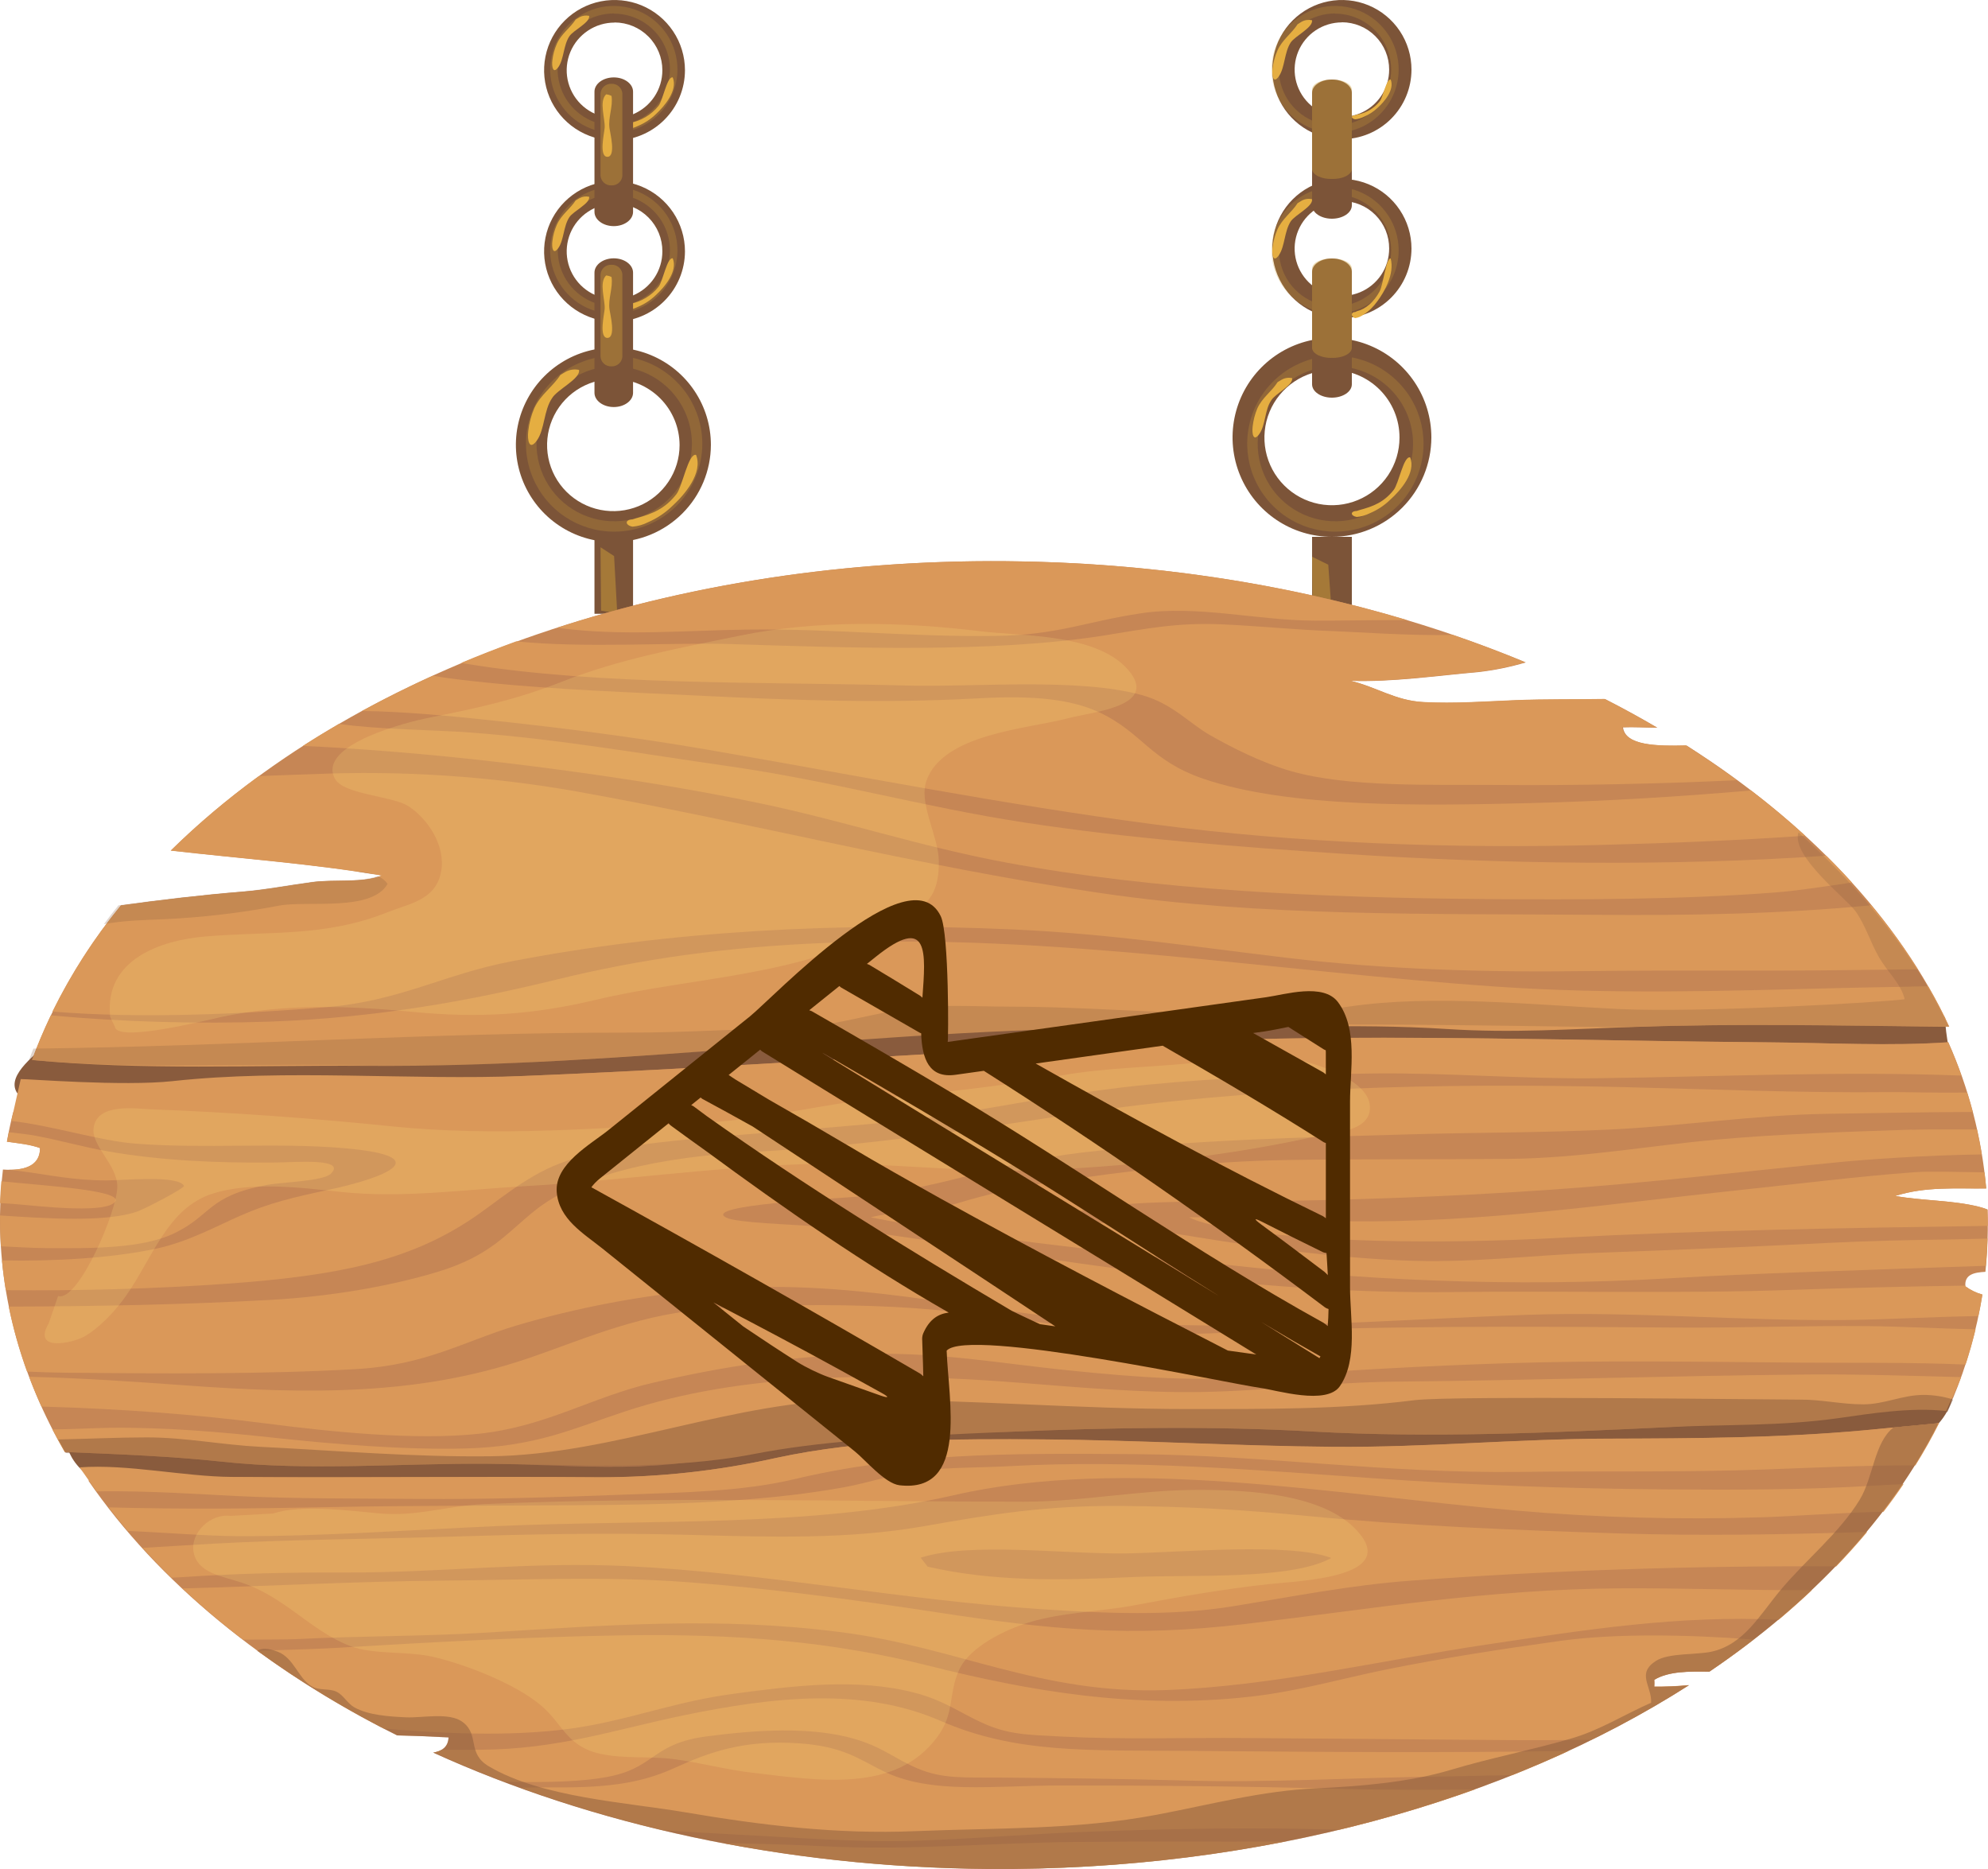 <svg width="100" height="94" viewBox="0 0 100 94" fill="none" xmlns="http://www.w3.org/2000/svg">
<path d="M30.855 27.262C29.885 27.262 28.936 26.976 28.13 26.438C27.323 25.901 26.695 25.137 26.323 24.244C25.952 23.351 25.855 22.367 26.044 21.419C26.234 20.471 26.701 19.599 27.387 18.916C28.073 18.232 28.946 17.766 29.898 17.577C30.849 17.389 31.835 17.486 32.731 17.856C33.628 18.226 34.394 18.852 34.932 19.657C35.471 20.46 35.759 21.406 35.759 22.373C35.757 23.669 35.239 24.911 34.32 25.828C33.401 26.744 32.155 27.26 30.855 27.262ZM30.855 19.063C30.195 19.062 29.551 19.256 29.002 19.621C28.454 19.986 28.026 20.505 27.774 21.111C27.521 21.718 27.454 22.387 27.583 23.031C27.711 23.676 28.028 24.268 28.494 24.733C28.96 25.198 29.554 25.515 30.2 25.643C30.847 25.772 31.517 25.706 32.126 25.455C32.735 25.203 33.256 24.778 33.622 24.231C33.989 23.685 34.184 23.042 34.184 22.385C34.182 21.504 33.832 20.659 33.208 20.034C32.584 19.41 31.739 19.056 30.855 19.05V19.063Z" fill="#7C5438"/>
<g opacity="0.5">
<path opacity="0.5" d="M30.895 26.74C30.018 26.741 29.16 26.482 28.43 25.996C27.701 25.511 27.132 24.82 26.796 24.012C26.459 23.204 26.371 22.315 26.542 21.457C26.713 20.599 27.135 19.811 27.755 19.193C28.375 18.574 29.166 18.152 30.026 17.982C30.886 17.811 31.778 17.898 32.589 18.233C33.4 18.567 34.092 19.134 34.58 19.861C35.067 20.588 35.328 21.444 35.328 22.318C35.327 23.49 34.86 24.614 34.029 25.443C33.198 26.272 32.071 26.738 30.895 26.74ZM30.895 18.425C30.122 18.425 29.366 18.654 28.724 19.082C28.081 19.51 27.58 20.119 27.284 20.831C26.989 21.543 26.911 22.327 27.062 23.082C27.213 23.838 27.586 24.533 28.133 25.078C28.68 25.622 29.376 25.993 30.135 26.143C30.893 26.293 31.679 26.215 32.393 25.92C33.107 25.625 33.717 25.125 34.147 24.484C34.576 23.843 34.804 23.089 34.804 22.318C34.802 21.286 34.39 20.296 33.657 19.566C32.924 18.836 31.931 18.426 30.895 18.425Z" fill="#CE9F38"/>
</g>
<path d="M29.125 18.604C28.897 18.554 28.657 18.588 28.452 18.701L28.19 18.856C27.797 19.463 27.2 19.834 26.877 20.526C26.72 20.894 26.617 21.283 26.573 21.68C26.518 22.124 26.615 22.701 27.008 22.151C27.401 21.602 27.352 20.633 27.77 20.025C28.029 19.588 29.211 19.05 29.125 18.604Z" fill="#E5AE41"/>
<path d="M35.013 22.877C34.617 22.786 34.334 24.462 34.023 24.857C33.447 25.589 32.826 25.841 31.979 26.072L31.82 26.123C31.403 26.139 31.452 26.427 31.82 26.488C32.091 26.465 32.355 26.39 32.597 26.266C33.049 26.07 33.462 25.794 33.816 25.452C34.44 24.881 35.372 23.788 35.013 22.877Z" fill="#E5AE41"/>
<path d="M31.844 27.053H29.903V30.87H31.844V27.053Z" fill="#7C5438"/>
<path opacity="0.5" d="M30.207 27.523L30.235 30.712L31.048 30.843L30.89 27.967L30.207 27.523Z" fill="#CE9F38"/>
<path d="M30.915 16.175C30.214 16.175 29.529 15.969 28.946 15.581C28.363 15.193 27.908 14.642 27.64 13.996C27.371 13.351 27.3 12.641 27.437 11.956C27.573 11.27 27.91 10.64 28.406 10.146C28.901 9.652 29.532 9.315 30.22 9.179C30.907 9.042 31.619 9.112 32.267 9.379C32.914 9.647 33.468 10.099 33.857 10.68C34.247 11.261 34.455 11.944 34.455 12.643C34.453 13.578 34.08 14.475 33.416 15.137C32.753 15.799 31.854 16.172 30.915 16.175ZM30.915 10.246C30.439 10.246 29.973 10.386 29.577 10.65C29.181 10.913 28.872 11.288 28.689 11.726C28.507 12.165 28.459 12.647 28.552 13.113C28.644 13.579 28.873 14.006 29.21 14.342C29.547 14.678 29.976 14.906 30.443 14.999C30.91 15.091 31.394 15.044 31.834 14.862C32.274 14.68 32.65 14.372 32.914 13.977C33.178 13.582 33.319 13.117 33.318 12.643C33.32 12.327 33.259 12.014 33.139 11.722C33.019 11.429 32.842 11.163 32.619 10.939C32.396 10.715 32.13 10.537 31.838 10.416C31.545 10.294 31.232 10.232 30.915 10.231V10.246Z" fill="#7C5438"/>
<g opacity="0.5">
<path opacity="0.5" d="M30.878 15.78C30.244 15.78 29.625 15.594 29.098 15.243C28.571 14.893 28.16 14.394 27.918 13.811C27.675 13.227 27.611 12.585 27.735 11.966C27.858 11.347 28.163 10.778 28.611 10.331C29.059 9.884 29.63 9.58 30.251 9.457C30.872 9.334 31.516 9.398 32.102 9.64C32.687 9.882 33.187 10.291 33.538 10.817C33.89 11.342 34.077 11.96 34.077 12.591C34.076 13.437 33.738 14.247 33.139 14.845C32.539 15.443 31.726 15.779 30.878 15.78ZM30.878 9.779C30.32 9.779 29.775 9.944 29.311 10.253C28.847 10.562 28.485 11.001 28.272 11.515C28.058 12.029 28.003 12.594 28.111 13.14C28.22 13.685 28.489 14.186 28.883 14.579C29.278 14.973 29.78 15.241 30.328 15.349C30.875 15.458 31.442 15.402 31.957 15.189C32.473 14.976 32.913 14.616 33.223 14.153C33.533 13.691 33.699 13.147 33.699 12.591C33.698 11.845 33.401 11.131 32.872 10.603C32.343 10.076 31.626 9.78 30.878 9.779Z" fill="#CE9F38"/>
</g>
<path d="M29.636 9.897C29.47 9.86 29.296 9.885 29.148 9.967L28.959 10.079C28.676 10.514 28.246 10.787 28.015 11.294C27.897 11.559 27.82 11.839 27.786 12.126C27.744 12.448 27.814 12.864 28.091 12.466C28.368 12.069 28.341 11.37 28.642 10.921C28.843 10.617 29.696 10.228 29.636 9.897Z" fill="#E5AE41"/>
<path d="M33.841 12.992C33.554 12.928 33.35 14.137 33.128 14.422C32.758 14.882 32.233 15.191 31.65 15.291L31.538 15.327C31.233 15.327 31.27 15.546 31.538 15.591C31.733 15.574 31.924 15.52 32.098 15.431C32.428 15.291 32.73 15.092 32.988 14.844C33.426 14.441 34.103 13.651 33.841 12.992Z" fill="#E5AE41"/>
<path d="M31.844 19.755C31.844 20.15 31.408 20.472 30.875 20.472C30.339 20.472 29.903 20.15 29.903 19.755V13.712C29.903 13.314 30.339 12.992 30.875 12.992C31.408 12.992 31.844 13.314 31.844 13.712V19.755Z" fill="#7C5438"/>
<path opacity="0.4" d="M31.307 17.933C31.299 18.071 31.236 18.2 31.133 18.292C31.029 18.384 30.894 18.432 30.756 18.425C30.618 18.431 30.483 18.384 30.38 18.291C30.277 18.199 30.215 18.07 30.207 17.933V13.806C30.216 13.669 30.279 13.541 30.381 13.449C30.484 13.358 30.618 13.31 30.756 13.317C30.894 13.309 31.029 13.357 31.133 13.448C31.236 13.54 31.299 13.668 31.307 13.806V17.933Z" fill="#CE9F38"/>
<path d="M30.66 15.567C30.581 15.002 30.846 14.474 30.76 13.93C30.685 13.892 30.604 13.868 30.52 13.857H30.486C30.124 14.216 30.441 15.072 30.416 15.531C30.401 15.783 30.112 16.994 30.553 16.994C30.995 16.994 30.69 15.786 30.66 15.567Z" fill="#E5AE41"/>
<path d="M30.915 7.064C30.214 7.064 29.529 6.858 28.945 6.47C28.363 6.082 27.908 5.53 27.639 4.885C27.371 4.239 27.3 3.529 27.437 2.844C27.574 2.158 27.911 1.529 28.407 1.034C28.902 0.54 29.534 0.204 30.221 0.068C30.909 -0.068 31.622 0.002 32.269 0.269C32.916 0.537 33.47 0.99 33.859 1.572C34.248 2.153 34.455 2.836 34.455 3.535C34.453 4.47 34.08 5.367 33.416 6.028C32.753 6.69 31.853 7.062 30.915 7.064ZM30.915 1.136C30.439 1.135 29.973 1.275 29.577 1.539C29.181 1.802 28.872 2.176 28.689 2.615C28.507 3.053 28.459 3.536 28.551 4.001C28.644 4.467 28.873 4.895 29.209 5.23C29.546 5.566 29.974 5.795 30.441 5.888C30.908 5.981 31.392 5.933 31.832 5.752C32.272 5.57 32.648 5.263 32.913 4.868C33.177 4.474 33.318 4.01 33.318 3.535C33.319 2.898 33.066 2.288 32.616 1.837C32.165 1.386 31.553 1.131 30.915 1.13V1.136Z" fill="#7C5438"/>
<g opacity="0.5">
<path opacity="0.5" d="M30.878 6.681C30.245 6.682 29.625 6.495 29.098 6.145C28.572 5.794 28.161 5.296 27.918 4.713C27.675 4.13 27.611 3.488 27.735 2.869C27.858 2.249 28.162 1.68 28.61 1.234C29.058 0.787 29.628 0.483 30.249 0.359C30.87 0.236 31.514 0.299 32.099 0.54C32.685 0.782 33.185 1.191 33.537 1.716C33.889 2.241 34.077 2.858 34.077 3.489C34.077 4.335 33.74 5.147 33.14 5.745C32.54 6.344 31.727 6.68 30.878 6.681ZM30.878 0.677C30.319 0.677 29.773 0.841 29.308 1.15C28.843 1.46 28.481 1.899 28.267 2.414C28.052 2.928 27.996 3.495 28.105 4.041C28.214 4.587 28.483 5.089 28.878 5.483C29.273 5.877 29.777 6.145 30.325 6.254C30.873 6.362 31.441 6.306 31.957 6.093C32.473 5.879 32.914 5.518 33.224 5.055C33.534 4.591 33.699 4.046 33.699 3.489C33.696 2.745 33.397 2.033 32.868 1.508C32.34 0.982 31.624 0.687 30.878 0.686V0.677Z" fill="#CE9F38"/>
</g>
<path d="M29.636 0.796C29.47 0.762 29.297 0.786 29.148 0.866L28.959 0.981C28.676 1.415 28.246 1.685 28.015 2.196C27.896 2.46 27.82 2.74 27.786 3.028C27.744 3.331 27.814 3.766 28.091 3.368C28.368 2.97 28.341 2.269 28.642 1.822C28.843 1.518 29.696 1.13 29.636 0.796Z" fill="#E5AE41"/>
<path d="M33.841 3.893C33.554 3.826 33.35 5.038 33.128 5.321C32.759 5.781 32.233 6.091 31.65 6.189L31.538 6.229C31.233 6.229 31.27 6.447 31.538 6.493C31.733 6.475 31.923 6.42 32.098 6.332C32.428 6.192 32.73 5.994 32.988 5.746C33.426 5.339 34.103 4.549 33.841 3.893Z" fill="#E5AE41"/>
<path d="M31.844 10.656C31.844 11.051 31.408 11.373 30.875 11.373C30.339 11.373 29.903 11.051 29.903 10.656V4.61C29.903 4.215 30.339 3.893 30.875 3.893C31.408 3.893 31.844 4.215 31.844 4.61V10.656Z" fill="#7C5438"/>
<path opacity="0.4" d="M31.307 8.834C31.299 8.972 31.236 9.1 31.133 9.192C31.029 9.284 30.894 9.331 30.756 9.323C30.618 9.33 30.484 9.282 30.381 9.191C30.279 9.099 30.216 8.971 30.207 8.834V4.707C30.215 4.57 30.277 4.441 30.38 4.349C30.483 4.257 30.618 4.209 30.756 4.215C30.894 4.208 31.03 4.255 31.134 4.348C31.237 4.44 31.299 4.569 31.307 4.707V8.834Z" fill="#CE9F38"/>
<path d="M30.66 6.456C30.581 5.892 30.846 5.366 30.76 4.823C30.685 4.784 30.604 4.758 30.52 4.747H30.486C30.124 5.105 30.441 5.961 30.416 6.42C30.401 6.672 30.112 7.887 30.553 7.887C30.995 7.887 30.69 6.687 30.66 6.456Z" fill="#E5AE41"/>
<path d="M67 27C66.011 27 65.044 26.707 64.222 26.157C63.4 25.608 62.759 24.827 62.381 23.913C62.002 23 61.903 21.994 62.096 21.025C62.289 20.055 62.765 19.164 63.465 18.465C64.164 17.765 65.055 17.289 66.025 17.096C66.995 16.903 68 17.002 68.913 17.381C69.827 17.759 70.608 18.4 71.157 19.222C71.707 20.044 72 21.011 72 22C71.998 23.326 71.471 24.596 70.534 25.534C69.596 26.471 68.326 26.998 67 27ZM67 18.615C66.328 18.615 65.671 18.814 65.112 19.188C64.554 19.561 64.118 20.091 63.861 20.712C63.604 21.333 63.537 22.016 63.668 22.675C63.799 23.334 64.122 23.94 64.598 24.415C65.073 24.89 65.678 25.214 66.337 25.345C66.996 25.476 67.679 25.409 68.3 25.151C68.921 24.894 69.452 24.459 69.825 23.9C70.198 23.341 70.397 22.684 70.397 22.012C70.399 21.565 70.312 21.122 70.142 20.709C69.972 20.296 69.722 19.92 69.406 19.603C69.09 19.286 68.715 19.035 68.303 18.863C67.89 18.692 67.447 18.603 67 18.602V18.615Z" fill="#7C5438"/>
<g opacity="0.5">
<path opacity="0.5" d="M67.172 26.74C66.294 26.74 65.437 26.481 64.707 25.995C63.978 25.509 63.41 24.818 63.074 24.01C62.738 23.202 62.65 22.313 62.822 21.456C62.993 20.598 63.415 19.81 64.035 19.192C64.656 18.573 65.446 18.152 66.306 17.981C67.167 17.811 68.058 17.898 68.869 18.233C69.679 18.568 70.372 19.134 70.859 19.862C71.347 20.589 71.607 21.444 71.607 22.318C71.606 23.491 71.139 24.615 70.307 25.444C69.475 26.273 68.348 26.739 67.172 26.74ZM67.172 18.425C66.398 18.425 65.643 18.654 65 19.082C64.357 19.51 63.856 20.119 63.56 20.831C63.265 21.543 63.188 22.327 63.339 23.082C63.49 23.838 63.862 24.533 64.409 25.078C64.956 25.622 65.653 25.993 66.411 26.143C67.169 26.293 67.955 26.215 68.669 25.92C69.383 25.625 69.994 25.125 70.423 24.484C70.852 23.843 71.081 23.089 71.08 22.318C71.078 21.286 70.666 20.296 69.933 19.566C69.201 18.836 68.207 18.426 67.172 18.425Z" fill="#CE9F38"/>
</g>
<path d="M64.997 19.018C64.819 18.978 64.633 19.005 64.473 19.095L64.267 19.217C63.964 19.698 63.497 19.99 63.248 20.538C63.125 20.829 63.046 21.136 63.011 21.45C62.968 21.801 63.042 22.257 63.35 21.822C63.658 21.388 63.618 20.622 63.94 20.142C64.144 19.796 65.061 19.371 64.997 19.018Z" fill="#E5AE41"/>
<path d="M70.932 23.003C70.601 22.927 70.363 24.319 70.101 24.646C69.617 25.254 69.094 25.463 68.379 25.655L68.248 25.698C67.897 25.71 67.938 25.95 68.248 26C68.475 25.981 68.697 25.919 68.899 25.816C69.28 25.655 69.628 25.426 69.924 25.14C70.452 24.667 71.237 23.759 70.932 23.003Z" fill="#E5AE41"/>
<path d="M68 27H66V31H68V27Z" fill="#7C5438"/>
<path opacity="0.5" d="M66 28L66.029 30.882L67 31L66.814 28.401L66 28Z" fill="#CE9F38"/>
<path d="M67.5 16C66.808 16 66.131 15.795 65.555 15.41C64.98 15.026 64.531 14.479 64.266 13.839C64.001 13.2 63.932 12.496 64.067 11.817C64.202 11.138 64.536 10.515 65.025 10.025C65.515 9.536 66.138 9.202 66.817 9.067C67.496 8.932 68.2 9.002 68.839 9.266C69.479 9.531 70.026 9.98 70.41 10.556C70.795 11.131 71 11.808 71 12.5C70.999 13.428 70.63 14.318 69.974 14.974C69.318 15.63 68.428 15.999 67.5 16ZM67.5 10.126C67.03 10.126 66.57 10.265 66.179 10.526C65.788 10.788 65.483 11.159 65.303 11.594C65.123 12.028 65.076 12.507 65.168 12.968C65.26 13.429 65.487 13.853 65.82 14.185C66.153 14.518 66.577 14.744 67.038 14.835C67.499 14.927 67.978 14.879 68.412 14.699C68.846 14.518 69.217 14.213 69.478 13.822C69.739 13.43 69.878 12.97 69.877 12.5C69.879 12.187 69.819 11.876 69.7 11.586C69.581 11.297 69.406 11.033 69.185 10.811C68.965 10.589 68.702 10.413 68.413 10.293C68.123 10.172 67.813 10.111 67.5 10.111V10.126Z" fill="#7C5438"/>
<g opacity="0.5">
<path opacity="0.5" d="M67.157 15.78C66.524 15.78 65.904 15.594 65.377 15.243C64.85 14.893 64.44 14.394 64.197 13.811C63.954 13.227 63.891 12.585 64.014 11.966C64.137 11.347 64.442 10.778 64.89 10.331C65.338 9.884 65.909 9.58 66.53 9.457C67.152 9.334 67.796 9.398 68.381 9.64C68.966 9.882 69.466 10.291 69.817 10.817C70.169 11.342 70.356 11.96 70.356 12.591C70.355 13.437 70.018 14.247 69.418 14.845C68.818 15.443 68.005 15.779 67.157 15.78ZM67.157 9.779C66.599 9.779 66.054 9.944 65.59 10.253C65.126 10.562 64.765 11.001 64.551 11.515C64.338 12.029 64.282 12.594 64.391 13.14C64.499 13.685 64.768 14.186 65.163 14.579C65.557 14.973 66.06 15.241 66.607 15.349C67.154 15.458 67.721 15.402 68.237 15.189C68.752 14.976 69.193 14.616 69.503 14.153C69.813 13.691 69.978 13.147 69.978 12.591C69.977 11.845 69.68 11.131 69.151 10.603C68.622 10.076 67.905 9.78 67.157 9.779Z" fill="#CE9F38"/>
</g>
<path d="M65.997 10.018C65.819 9.978 65.633 10.005 65.474 10.095L65.272 10.217C64.968 10.691 64.504 10.989 64.256 11.543C64.131 11.832 64.049 12.138 64.011 12.451C63.968 12.802 64.044 13.256 64.338 12.822C64.632 12.388 64.605 11.626 64.925 11.135C65.147 10.804 66.062 10.38 65.997 10.018Z" fill="#E5AE41"/>
<path d="M69.954 13.003C69.734 12.929 69.576 14.323 69.4 14.652C69.114 15.183 68.706 15.539 68.254 15.653L68.166 15.695C67.93 15.695 67.96 15.947 68.166 16C68.318 15.98 68.466 15.917 68.601 15.814C68.857 15.653 69.091 15.424 69.292 15.139C69.642 14.673 70.157 13.763 69.954 13.003Z" fill="#E5AE41"/>
<path d="M68 19.329C68 19.699 67.551 20 66.998 20C66.446 20 66 19.699 66 19.329V13.674C66 13.301 66.446 13 66.998 13C67.551 13 68 13.301 68 13.674V19.329Z" fill="#7C5438"/>
<path opacity="0.4" d="M68 17.518C67.984 17.653 67.871 17.779 67.683 17.869C67.496 17.959 67.251 18.006 67 17.999C66.749 18.006 66.504 17.959 66.316 17.869C66.129 17.779 66.016 17.653 66 17.518V13.479C66.016 13.345 66.129 13.219 66.317 13.129C66.504 13.04 66.75 12.993 67 13.001C67.25 12.993 67.496 13.04 67.683 13.129C67.871 13.219 67.984 13.345 68 13.479V17.518Z" fill="#CE9F38"/>
<path d="M67.5 7C66.808 7 66.131 6.795 65.555 6.41C64.98 6.025 64.531 5.478 64.266 4.839C64.001 4.199 63.932 3.495 64.067 2.816C64.203 2.137 64.536 1.513 65.026 1.024C65.516 0.535 66.14 0.202 66.819 0.067C67.498 -0.068 68.202 0.002 68.841 0.267C69.481 0.533 70.027 0.982 70.412 1.558C70.796 2.134 71.001 2.811 71 3.503C70.999 4.431 70.63 5.32 69.974 5.976C69.317 6.632 68.428 7 67.5 7ZM67.5 1.126C67.03 1.126 66.57 1.265 66.179 1.526C65.788 1.787 65.484 2.159 65.303 2.593C65.124 3.028 65.076 3.506 65.168 3.967C65.26 4.428 65.486 4.852 65.819 5.184C66.151 5.517 66.575 5.743 67.036 5.835C67.497 5.927 67.975 5.879 68.41 5.7C68.844 5.52 69.216 5.215 69.477 4.824C69.738 4.433 69.877 3.973 69.877 3.503C69.878 3.19 69.817 2.881 69.697 2.592C69.578 2.303 69.403 2.04 69.182 1.819C68.962 1.598 68.699 1.422 68.411 1.302C68.122 1.182 67.813 1.12 67.5 1.12V1.126Z" fill="#7C5438"/>
<g opacity="0.5">
<path opacity="0.5" d="M67.157 6.681C66.524 6.682 65.905 6.495 65.378 6.145C64.851 5.794 64.44 5.296 64.197 4.713C63.954 4.13 63.891 3.488 64.014 2.869C64.137 2.249 64.442 1.68 64.889 1.234C65.337 0.787 65.907 0.483 66.528 0.359C67.15 0.236 67.793 0.299 68.379 0.54C68.964 0.782 69.464 1.191 69.816 1.716C70.168 2.241 70.356 2.858 70.356 3.489C70.355 4.335 70.018 5.146 69.418 5.744C68.819 6.343 68.006 6.68 67.157 6.681ZM67.157 0.677C66.599 0.677 66.052 0.841 65.587 1.15C65.122 1.46 64.76 1.899 64.546 2.414C64.332 2.928 64.276 3.495 64.385 4.041C64.493 4.587 64.762 5.089 65.157 5.483C65.553 5.877 66.056 6.145 66.604 6.254C67.152 6.362 67.72 6.306 68.236 6.093C68.752 5.879 69.193 5.518 69.503 5.055C69.814 4.591 69.979 4.046 69.978 3.489C69.974 2.746 69.675 2.034 69.147 1.509C68.618 0.983 67.903 0.688 67.157 0.686V0.677Z" fill="#CE9F38"/>
</g>
<path d="M65.997 1.016C65.819 0.979 65.634 1.006 65.474 1.093L65.272 1.219C64.968 1.693 64.504 1.988 64.256 2.545C64.13 2.834 64.048 3.141 64.011 3.454C63.968 3.786 64.044 4.26 64.338 3.826C64.632 3.391 64.605 2.625 64.925 2.137C65.147 1.806 66.062 1.381 65.997 1.016Z" fill="#E5AE41"/>
<path d="M69.954 4.002C69.734 3.951 69.576 4.882 69.4 5.099C69.115 5.454 68.706 5.691 68.254 5.767L68.166 5.797C67.93 5.797 67.96 5.965 68.166 6C68.318 5.986 68.465 5.944 68.601 5.876C68.857 5.769 69.091 5.616 69.292 5.426C69.642 5.113 70.157 4.506 69.954 4.002Z" fill="#E5AE41"/>
<path d="M68 10.329C68 10.699 67.551 11 66.998 11C66.446 11 66 10.699 66 10.329V4.671C66 4.301 66.446 4 66.998 4C67.551 4 68 4.301 68 4.671V10.329Z" fill="#7C5438"/>
<path opacity="0.4" d="M68 8.521C67.984 8.655 67.871 8.781 67.683 8.871C67.496 8.96 67.25 9.007 67 8.999C66.75 9.007 66.504 8.96 66.317 8.871C66.129 8.781 66.016 8.655 66 8.521V4.482C66.014 4.347 66.127 4.221 66.315 4.13C66.502 4.04 66.749 3.993 67 4.001C67.251 3.993 67.498 4.04 67.685 4.13C67.872 4.221 67.986 4.347 68 4.482V8.521Z" fill="#CE9F38"/>
<path d="M98.327 69.664C98.489 68.033 96.552 67.787 95.15 67.569C91.276 66.968 87.331 67.13 83.404 66.984C69.064 66.428 54.651 67.762 40.319 66.781C29.974 66.073 19.239 65.099 8.862 66.022C6.058 66.272 4.313 68.33 3.7 70.995L3.505 71.256C0.99 78.09 25 76.905 27.167 76.99C32.824 77.214 38.475 77.847 44.133 78.073C49.169 78.272 54.215 78.03 59.247 78.257C63.684 78.459 68.133 77.746 72.6 77.746C74.468 77.746 76.16 77.496 77.99 77.237C81.712 76.708 85.684 76.167 89.288 75.012C90.698 74.56 92.004 73.825 93.41 73.356C94.348 73.045 95.736 72.834 96.764 72.211C97.212 71.944 97.588 71.573 97.86 71.129C98.132 70.686 98.293 70.183 98.327 69.664Z" fill="#895B3D"/>
<path d="M97.841 51.165C95.119 49.86 91.985 49.501 88.856 49.359C84.963 49.184 81.015 49.585 77.09 49.403C72.247 49.178 67.594 47.784 62.759 47.531C50.802 46.905 38.891 49.904 27.063 51.251C23.504 51.658 20.125 52.329 16.583 51.805C14.341 51.473 12.043 51.453 9.754 51.453C7.541 51.453 5.117 51.644 3.206 52.244L2.411 52.404C1.981 52.929 0.28 54.03 0.847 54.949C1.287 55.647 4.175 55.406 4.955 55.411C7.079 55.414 9.197 55.638 11.274 56.08C14.276 56.743 17.29 56.399 20.358 56.555C24.524 56.769 28.587 57.323 32.796 57.157C37.322 56.978 41.864 56.994 46.405 56.996C55.663 56.996 65.252 57.462 74.492 56.557C80.092 56.01 85.654 55.863 91.201 54.968C93.572 54.585 95.701 54.004 98.165 53.96C98.137 53.025 97.863 52.171 97.841 51.165Z" fill="#895B3D"/>
<path d="M19.977 87.28C20.843 87.302 21.707 87.334 22.565 87.382C22.545 87.874 22.219 88.075 21.792 88.146C29.739 91.762 39.345 93.914 49.707 93.998C63.415 94.104 75.87 90.569 84.961 84.757C84.381 84.812 83.799 84.837 83.217 84.833C83.225 84.717 83.225 84.6 83.217 84.485C83.951 84.046 84.978 84.063 85.989 84.076C91.148 80.579 95.129 76.323 97.512 71.578C96.246 71.695 94.978 71.828 93.697 71.945C89.496 72.328 85.107 72.349 80.883 72.36C76.261 72.372 71.69 72.808 67.063 72.771C62.172 72.733 57.365 72.436 52.488 72.398C47.932 72.362 43.458 72.373 39.007 73.332C36.077 73.986 33.083 74.311 30.08 74.302C23.949 74.253 17.754 74.335 11.601 74.287C9.22 74.268 6.815 74.287 4.443 74.464C7.93 79.536 13.302 83.942 19.977 87.28Z" fill="#C68655"/>
<path d="M0.148 58.821C0.06 59.575 0.012 60.332 0.001 61.09C-0.04 65.292 1.116 69.316 3.259 73.027C5.9 73.138 8.587 73.235 11.182 73.516C15.599 73.991 20.122 73.586 24.556 73.62C28.949 73.655 33.681 74.243 37.778 72.811C41.875 71.379 46.414 72.194 50.86 72.008C55.87 71.797 61.039 71.715 66.044 71.999C71.993 72.332 78.077 72.056 83.955 71.775C86.906 71.629 89.741 71.044 92.643 70.638C94.244 70.413 96.413 70.142 98.229 70.346C98.931 68.666 99.43 66.909 99.717 65.112C99.409 65.027 99.12 64.887 98.863 64.698C98.806 64.086 99.32 63.995 99.87 63.966C99.942 63.274 99.983 62.577 99.989 61.874C99.989 61.526 99.989 61.179 99.974 60.834C99.835 60.778 99.693 60.731 99.547 60.695C98.218 60.36 96.678 60.395 95.33 60.15C96.878 59.664 98.38 59.791 99.909 59.774C99.687 57.233 99.042 54.746 98.002 52.415C95.079 52.623 91.965 52.449 88.991 52.426C79.609 52.352 70.198 52.009 60.797 52.329C49.337 52.72 37.853 53.656 26.364 54.115C20.584 54.348 14.642 54.68 8.892 55.307C6.383 55.583 3.875 55.689 1.385 55.893C1.153 55.912 0.909 55.926 0.663 55.942C0.541 56.43 0.435 56.922 0.347 57.418C0.908 57.502 1.486 57.547 2.013 57.739C2.019 58.676 1.16 58.892 0.148 58.821Z" fill="#C68655"/>
<path d="M12.185 44.848C10.179 45.01 8.094 45.259 6.091 45.534C4.174 47.857 2.659 50.484 1.611 53.305C7.11 53.833 12.743 53.305 18.234 53.349C31.695 53.454 44.859 51.089 58.382 51.194C63.163 51.23 67.261 50.256 71.977 50.562C75.283 50.776 78.993 51.753 82.268 51.64C87.568 51.459 92.763 51.581 98.048 51.633C95.517 46.198 90.912 41.352 84.842 37.497C83.33 37.538 81.76 37.497 81.64 36.583C82.193 36.559 82.787 36.599 83.373 36.602C82.524 36.102 81.648 35.623 80.746 35.162C79.269 35.187 77.75 35.162 76.269 35.221C74.752 35.282 73.188 35.401 71.627 35.317C70.193 35.241 69.279 34.561 67.941 34.243C70.013 34.317 72.258 33.986 74.344 33.805C75.159 33.713 75.965 33.55 76.751 33.316C69.157 30.159 60.191 28.3 50.574 28.225C33.078 28.088 17.622 33.885 8.599 42.776C12.11 43.177 15.768 43.442 19.218 44.029C18.281 44.419 16.847 44.215 15.757 44.361C14.558 44.52 13.402 44.75 12.185 44.848Z" fill="#C68655"/>
<path d="M81.5 79.884C74.824 79.923 68.969 80.927 62.669 81.674C56.8 82.369 52.801 81.957 47.115 81.089C43.055 80.47 38.787 79.888 34.537 79.571C30.49 79.269 26.368 79.461 22.305 79.496C17.894 79.536 13.561 79.774 9.18 79.89C10.133 80.782 11.149 81.641 12.229 82.466C13.525 82.459 14.625 82.456 14.98 82.436C18.062 82.274 21.29 82.303 24.371 82.116C30.63 81.739 36.11 81.288 42.344 82.094C48.112 82.839 52.376 85.239 58.69 84.999C64.058 84.796 69.485 83.501 74.722 82.72C79.782 81.964 84.407 81.23 89.472 81.464C90.05 80.976 90.608 80.48 91.144 79.976C87.938 79.991 84.673 79.865 81.5 79.884Z" fill="#DA9859"/>
<path d="M94.4 74.711C90.808 74.939 87.345 74.935 83.712 74.907C78.756 74.868 73.902 74.686 69.078 74.347C63.18 73.931 56.831 73.406 50.804 73.738C49.359 73.817 47.749 73.795 46.354 73.961C44.959 74.126 43.761 74.566 42.421 74.808C38.9 75.442 34.856 75.64 30.985 75.685C26.191 75.74 21.256 75.704 16.446 75.801C12.71 75.877 9.169 75.911 5.469 75.813C5.777 76.213 6.097 76.608 6.43 76.998C8.409 77.084 10.42 77.254 11.988 77.259C16.188 77.274 20.722 76.943 24.933 76.756C32.753 76.408 40.9 76.828 47.933 75.21C56.639 73.206 67.139 75.178 76.222 75.969C80.38 76.332 84.557 76.445 88.728 76.307C90.14 76.266 92.478 76.079 94.745 76.034C95.097 75.576 95.433 75.112 95.753 74.641C95.21 74.666 94.74 74.689 94.4 74.711Z" fill="#DA9859"/>
<path d="M93.647 77.055C89.523 77.183 85.517 77.251 81.378 77.12C76.154 76.955 70.86 76.742 65.733 76.243C62.563 75.931 59.696 75.767 56.44 75.741C52.585 75.709 49.95 76.151 46.444 76.765C42.616 77.435 38.695 77.303 34.623 77.194C30.497 77.082 26.782 77.16 22.655 77.286C18.658 77.407 14.708 77.422 10.73 77.638C9.534 77.703 8.356 77.785 7.178 77.849C7.64 78.358 8.123 78.858 8.626 79.35C8.802 79.343 8.966 79.335 9.112 79.325C11.9 79.136 14.451 79.078 17.339 79.088C22.221 79.103 26.692 78.528 31.573 78.768C38.626 79.116 45.285 80.466 52.331 80.93C55.536 81.142 58.882 81.288 61.941 80.798C64.923 80.321 67.888 79.72 71.039 79.492C77.953 78.987 85.244 78.734 92.367 78.781C92.91 78.216 93.427 77.64 93.919 77.053L93.647 77.055ZM66.968 78.357C64.929 79.487 59.925 79.18 56.968 79.318C53.262 79.49 49.954 79.549 46.663 78.794L46.311 78.343C48.788 77.543 53.548 78.168 56.634 78.128C59.281 78.09 64.892 77.559 66.968 78.357Z" fill="#DA9859"/>
<path d="M11.857 75.241C14.882 75.387 17.995 75.361 21.065 75.387C24.457 75.415 27.973 75.302 31.347 75.173C34.289 75.061 37.281 75.027 39.926 74.4C45.502 73.083 50.525 73.083 57.03 73.134C63.758 73.187 69.639 74.113 76.47 74.028C80.653 73.975 84.71 74.057 88.829 73.905C91.064 73.822 93.761 73.694 96.35 73.7C96.784 73.002 97.183 72.293 97.545 71.572C96.279 71.689 95.011 71.822 93.73 71.939C89.529 72.322 85.14 72.343 80.916 72.354C76.294 72.366 71.723 72.802 67.096 72.766C62.205 72.727 57.398 72.43 52.521 72.392C47.965 72.356 43.491 72.368 39.04 73.326C36.11 73.98 33.115 74.305 30.113 74.296C23.982 74.247 17.787 74.329 11.634 74.281C9.253 74.262 6.378 73.621 4.004 73.801C4.13 73.987 4.729 74.825 4.861 75.01C7.364 74.957 10.388 75.172 11.857 75.241Z" fill="#DA9859"/>
<path d="M30.851 89.306C32.95 88.819 32.893 87.677 35.537 87.331C37.954 87.015 40.773 86.808 43.009 87.464C44.406 87.874 44.992 88.448 46.149 88.941C47.416 89.479 48.537 89.39 50.286 89.403C53.399 89.428 56.515 89.463 59.576 89.549C63.913 89.672 68.111 89.403 72.35 89.35C73.084 89.35 74.512 89.299 76.067 89.283C77.039 88.893 77.987 88.485 78.911 88.06C72.625 88.168 66.271 88.111 59.916 88.06C54.71 88.019 51.112 88.206 47.297 86.544C43.373 84.841 38.917 85.337 34.358 86.278C30.983 86.974 28.12 87.979 24.145 88.003C23.511 88.003 22.875 88.003 22.237 88.003C22.109 88.07 21.97 88.116 21.826 88.137C22.974 88.66 24.156 89.151 25.373 89.611C27.323 89.654 29.449 89.632 30.851 89.306Z" fill="#DA9859"/>
<path d="M74.188 90C71.926 90.022 69.64 90.029 67.368 89.967C62.785 89.843 57.964 89.793 53.361 89.799C49.953 89.799 46.796 90.267 44.382 89.055C43.135 88.428 42.355 87.832 40.213 87.681C37.412 87.482 35.65 88.136 33.93 88.918C32.06 89.77 30.282 89.919 27.515 89.896C27.066 89.896 26.618 89.896 26.172 89.91C28.537 90.765 30.949 91.482 33.397 92.058C34.58 92.127 35.755 92.204 36.919 92.263C39.922 92.409 43.082 92.678 46.163 92.576C49.007 92.482 51.965 92.223 54.887 92.121C58.888 91.975 63.214 91.893 67.359 92.029C69.671 91.478 71.951 90.8 74.188 90Z" fill="#DA9859"/>
<path d="M88.206 82.46C84.892 82.205 81.235 82.147 78.507 82.524C75.524 82.938 72.579 83.39 69.753 83.962C67.502 84.416 65.351 85.056 62.921 85.33C57.078 85.99 51.734 85.037 46.749 83.785C41.848 82.554 37.076 82.159 31.323 82.249C26.48 82.325 21.604 82.6 16.819 82.884C16.441 82.908 14.805 82.975 12.94 83.019C14.955 84.485 17.08 85.794 19.297 86.935L20.203 87.011C23.342 87.248 26.835 87.331 29.774 86.765C32.337 86.271 34.191 85.549 36.947 85.181C39.895 84.787 43.129 84.379 46.027 85.14C47.474 85.519 48.269 86.127 49.38 86.636C50.701 87.245 51.643 87.249 53.474 87.342C56.541 87.497 59.584 87.388 62.688 87.413L75.894 87.517C77.294 87.527 78.66 87.517 80.045 87.504C81.73 86.677 83.368 85.758 84.95 84.749C84.371 84.805 83.789 84.83 83.207 84.825C83.214 84.71 83.214 84.593 83.207 84.477C83.941 84.038 84.968 84.056 85.979 84.069C86.753 83.55 87.495 83.014 88.206 82.46Z" fill="#DA9859"/>
<path d="M54.11 92.639C49.737 92.683 45.819 93.078 41.381 92.854C39.711 92.766 38.044 92.722 36.377 92.699C40.775 93.528 45.239 93.96 49.715 93.99C54.725 94.038 59.727 93.578 64.644 92.617C61.121 92.636 57.573 92.602 54.11 92.639Z" fill="#DA9859"/>
<path d="M67.615 42.945C62.215 42.594 56.673 42.158 51.53 41.368C46.359 40.573 41.845 39.277 36.615 38.531C32.394 37.928 28.068 37.171 23.72 36.847C21.813 36.701 19.111 36.701 17.045 36.409C16.427 36.769 15.823 37.138 15.234 37.517C15.873 37.542 16.483 37.576 17.045 37.611C20.766 37.845 24.331 38.206 27.937 38.686C31.418 39.149 34.943 39.71 38.241 40.404C42.517 41.297 46.278 42.579 50.667 43.391C58.169 44.779 66.544 45.154 74.623 45.217C79.404 45.255 84.645 45.246 89.308 44.885C90.404 44.8 91.747 44.592 93.156 44.386C92.742 43.929 92.312 43.48 91.866 43.038C84.005 43.584 75.481 43.457 67.615 42.945Z" fill="#DA9859"/>
<path d="M24.42 34.324C23.899 34.27 22.734 34.157 21.77 33.985C20.545 34.542 19.359 35.133 18.213 35.758C20.37 35.781 22.999 36.05 24.22 36.178C28.093 36.58 31.919 37.071 35.592 37.705C43.013 38.983 50.369 40.449 58.028 41.458C65.21 42.405 72.996 42.695 80.567 42.494C84.012 42.404 87.408 42.269 90.805 42.033C89.947 41.247 89.039 40.488 88.081 39.756C84.398 40.076 80.661 40.301 76.863 40.394C71.692 40.518 64.841 40.651 60.508 39.159C57.867 38.247 57.459 36.871 55.372 35.863C53.654 35.033 51.41 34.997 49.013 35.132C44.42 35.377 40.062 35.224 35.491 35.004C31.84 34.821 27.966 34.694 24.42 34.324Z" fill="#DA9859"/>
<path d="M28.027 31.571C28.07 31.571 28.114 31.585 28.157 31.59C31.338 32.002 34.438 31.704 37.674 31.663C41.869 31.612 45.903 32.046 50.077 31.983C53.212 31.937 54.569 31.272 57.375 30.848C60.208 30.421 63.156 31.195 66.091 31.215C67.32 31.223 69.055 31.179 70.775 31.186C64.612 29.336 57.781 28.281 50.587 28.225C42.484 28.161 34.818 29.372 28.027 31.571Z" fill="#DA9859"/>
<path d="M16.446 50.651C20.123 50.341 22.316 49.007 25.691 48.357C33.636 46.82 42.272 46.352 51.004 46.748C55.871 46.969 60.069 47.619 64.797 48.18C69.639 48.757 74.775 48.912 79.82 48.84C84.158 48.785 88.651 48.849 92.988 48.79C94.162 48.774 95.315 48.766 96.463 48.748C95.757 47.625 94.977 46.55 94.128 45.53C89.596 45.968 85.006 46.049 80.335 46.011C71.892 45.942 63.556 46.116 55.399 44.922C46.209 43.578 37.9 41.398 28.986 39.803C24.624 39.036 20.191 38.744 15.765 38.934C15.083 38.961 14.065 38.986 13.017 39.036C11.449 40.174 9.967 41.426 8.584 42.782C12.095 43.183 15.754 43.448 19.203 44.035C18.266 44.425 16.832 44.22 15.742 44.367C14.543 44.526 13.387 44.756 12.17 44.854C10.164 45.016 8.079 45.265 6.076 45.54C4.731 47.184 3.578 48.974 2.637 50.876C7.07 51.244 12.273 51.001 16.446 50.651Z" fill="#DA9859"/>
<path d="M67.069 31.742C65.161 31.679 63.339 31.482 61.471 31.401C59.188 31.302 57.644 31.625 55.59 31.953C49.908 32.858 42.677 32.58 36.724 32.392C33.855 32.304 29.284 32.608 25.973 32.255C25.028 32.598 24.101 32.959 23.193 33.34L23.506 33.394C30.147 34.478 38.428 34.286 45.516 34.476C49.075 34.573 54.224 34.069 57.437 34.959C58.987 35.389 59.81 36.376 60.883 36.983C61.955 37.591 63.447 38.357 64.947 38.786C67.816 39.606 71.972 39.454 75.267 39.479C79.405 39.513 83.373 39.422 87.367 39.242C86.545 38.639 85.691 38.053 84.805 37.487C83.294 37.528 81.724 37.487 81.603 36.572C82.156 36.549 82.751 36.589 83.336 36.591C82.487 36.092 81.612 35.612 80.71 35.152C79.232 35.177 77.713 35.152 76.233 35.211C74.715 35.272 73.151 35.39 71.59 35.307C70.156 35.231 69.242 34.551 67.904 34.233C69.976 34.306 72.221 33.976 74.308 33.794C75.123 33.703 75.928 33.539 76.714 33.306C75.54 32.818 74.332 32.361 73.088 31.934C70.928 31.983 68.042 31.774 67.069 31.742Z" fill="#DA9859"/>
<path d="M96.99 49.601C95.439 49.643 93.884 49.658 92.375 49.697C86.592 49.844 81.038 50.018 75.252 49.62C63.954 48.844 53.042 46.95 41.503 47.425C36.546 47.627 32.259 48.221 28.015 49.263C23.51 50.367 18.879 51.187 13.611 51.381C9.932 51.506 6.248 51.403 2.581 51.071H2.555C2.203 51.802 1.886 52.554 1.611 53.312C7.11 53.84 12.87 53.565 18.361 53.605C31.823 53.71 44.906 51.592 58.429 51.703C63.21 51.739 68.073 51.448 72.789 51.754C76.095 51.968 78.993 51.754 82.268 51.647C87.568 51.466 92.763 51.589 98.048 51.64C97.734 50.949 97.381 50.269 96.99 49.601Z" fill="#DA9859"/>
<g opacity="0.5">
<path opacity="0.5" d="M98.02 51.633C96.37 48.088 93.717 44.794 90.469 41.862C90.055 43.032 92.918 45.227 93.35 45.849C93.849 46.565 94.083 47.388 94.515 48.141C94.912 48.839 95.655 49.523 95.808 50.255C94.846 50.401 85.582 50.947 81.413 50.748C77.132 50.541 72.077 49.999 67.832 50.628C62.403 51.435 56.403 50.628 50.773 50.628C48.972 50.628 47.09 50.481 45.32 50.774C43.489 51.077 41.575 51.669 39.718 51.703C37.057 51.751 34.349 51.938 31.713 51.934C21.717 51.922 11.61 52.633 1.679 52.739C1.606 52.926 1.532 53.115 1.465 53.305C6.962 53.833 12.941 53.437 18.43 53.597C26.888 53.834 41.741 52.154 56.312 51.696C68.638 51.309 79.779 51.725 82.121 51.645C84.78 51.549 89.916 51.555 98.02 51.633Z" fill="#895B3D"/>
<path opacity="0.5" d="M8.287 46.229C10.216 46.139 12.136 45.912 14.032 45.549C15.432 45.281 18.701 45.872 19.496 44.453C19.369 44.28 19.198 44.144 19 44.059C18.061 44.406 16.68 44.219 15.625 44.361C14.427 44.52 13.277 44.75 12.054 44.848C10.048 45.01 7.963 45.259 5.958 45.534C5.706 45.846 5.459 46.162 5.225 46.48C6.249 46.286 7.374 46.27 8.287 46.229Z" fill="#895B3D"/>
<path opacity="0.5" d="M18.825 43.979C18.499 43.881 18.162 43.828 17.822 43.822C18.158 43.877 18.485 43.929 18.825 43.979Z" fill="#895B3D"/>
</g>
<path d="M98.649 69.262C96.08 69.195 93.502 69.107 90.913 69.13C83.987 69.195 77.11 69.423 70.171 69.489C66.868 69.521 63.692 69.957 60.427 70.009C57.452 70.059 54.291 69.78 51.368 69.55C44.31 68.994 37.3 69.045 31.421 70.993C28.797 71.86 26.957 72.76 23.394 72.85C20.324 72.929 16.76 72.631 13.786 72.311C11.092 72.018 8.258 71.774 5.473 71.812C4.593 71.825 3.604 71.886 2.637 71.891C2.832 72.273 3.039 72.652 3.256 73.027C5.905 73.138 8.584 73.235 11.187 73.516C15.604 73.991 20.125 73.586 24.559 73.62C28.952 73.655 33.616 73.965 37.912 73.131C41.096 72.512 44.823 72.254 50.86 72.008C55.87 71.797 61.039 71.715 66.044 71.999C71.993 72.332 78.077 72.056 83.955 71.775C86.906 71.629 89.553 71.734 92.456 71.328C94.055 71.102 96.081 70.767 97.898 70.966C98.049 70.603 98.519 69.625 98.649 69.262Z" fill="#DA9859"/>
<path d="M5.667 60.545C6.713 59.877 2.183 59.641 0.067 59.411C0.035 59.776 0.013 60.141 0 60.507C0.461 60.533 0.872 60.566 1.076 60.586C2.019 60.672 4.961 60.994 5.667 60.545Z" fill="#DA9859"/>
<path d="M0.92 58.886C2.489 59.085 3.661 59.371 5.373 59.368C6.195 59.368 8.938 59.09 9.253 59.636C9.319 59.75 7.266 60.806 6.919 60.928C5.354 61.485 2.37 61.285 0 61.13C0 61.651 0.014 62.168 0.043 62.683C0.797 62.714 1.566 62.767 2.305 62.773C4.603 62.79 7.155 62.803 8.772 62.024C10.659 61.114 10.431 60.158 13.418 59.597C14.189 59.45 16.248 59.415 16.646 59.028C17.441 58.238 14.885 58.456 13.928 58.467C10.947 58.505 8.013 58.371 5.354 57.894C4.144 57.677 3.007 57.35 1.798 57.123C1.413 57.05 0.932 56.999 0.442 56.943C0.411 57.102 0.379 57.262 0.351 57.423C0.911 57.506 1.489 57.551 2.016 57.743C2.016 58.584 1.321 58.842 0.445 58.833C0.612 58.849 0.775 58.868 0.92 58.886Z" fill="#DA9859"/>
<path d="M1.758 69.253L1.465 69.244C1.655 69.748 1.862 70.246 2.086 70.741L2.278 70.748C6.102 70.861 9.78 71.127 13.43 71.598C16.557 72.003 20.878 72.457 24.102 72.109C27.477 71.744 29.792 70.255 32.806 69.554C36.266 68.747 39.923 68.16 43.861 68.092C47.349 68.029 50.343 68.571 53.675 68.914C57.365 69.291 60.214 69.499 63.815 69.216C67.7 68.915 71.725 68.696 75.756 68.564C80.625 68.405 85.587 68.494 90.516 68.532C93.194 68.554 96.092 68.508 98.871 68.63C99.064 68.045 99.231 67.452 99.375 66.857C97.526 66.82 95.656 66.711 93.965 66.696C90.7 66.667 87.457 66.794 84.133 66.768C76.488 66.709 68.898 66.665 61.398 67.04C55.456 67.332 50.686 66.023 45.005 65.733C41.968 65.58 38.172 65.605 35.2 65.88C31.892 66.184 28.994 67.501 26.464 68.35C21.082 70.162 15.684 70.142 9.192 69.667C6.727 69.489 4.24 69.317 1.758 69.253Z" fill="#DA9859"/>
<path d="M90.189 64.872C84.519 65.071 78.811 64.916 73.106 64.983C63.438 65.097 54.87 63.643 45.909 62.278C44.139 62.008 42.534 61.826 40.755 61.661C39.907 61.583 37.044 61.506 36.523 61.236C35.32 60.616 41.895 60.293 43.083 60.188C47.328 59.806 50.204 58.466 54.315 57.98C59.807 57.332 65.383 57.206 71.011 57.048C74.336 56.953 77.64 56.971 80.973 56.81C84.618 56.636 88.233 56.078 91.888 56.019C94.292 55.98 96.769 55.935 99.234 55.925C99.148 55.599 99.052 55.272 98.951 54.949C97.347 54.97 95.691 54.92 95.096 54.927C90.572 54.975 86.072 54.781 81.582 54.673C72.362 54.461 62.816 54.687 54.157 56.007C48.865 56.813 43.564 57.636 37.989 57.926C33.169 58.176 29.168 59.066 26.889 60.897C25.443 62.057 24.672 63.16 22.008 63.969C19.587 64.701 16.591 65.211 13.633 65.375C9.301 65.615 4.847 65.704 0.439 65.714C0.666 66.825 0.974 67.917 1.361 68.983C2.014 69.013 2.682 69.034 3.355 69.041C8.115 69.082 13.248 69.126 17.907 68.858C21.41 68.656 23.27 67.492 25.928 66.68C29.025 65.766 32.206 65.161 35.424 64.875C42.851 64.2 48.645 65.973 55.655 66.468C62.968 66.984 69.595 66.383 76.823 66.128C82.216 65.938 87.618 66.453 93.014 66.387C94.891 66.365 97.234 66.225 99.517 66.19C99.592 65.83 99.664 65.469 99.717 65.106C99.409 65.021 99.12 64.881 98.863 64.692C98.863 64.68 98.863 64.67 98.863 64.658C95.94 64.701 93.005 64.774 90.189 64.872Z" fill="#DA9859"/>
<path d="M88.996 52.424C79.616 52.351 70.205 52.007 60.804 52.328C49.342 52.718 37.86 53.654 26.371 54.114C20.589 54.346 14.435 53.747 8.686 54.374C6.177 54.648 1.289 54.254 1.043 54.272C1.007 54.418 0.602 56.232 0.567 56.375C2.688 56.621 4.996 57.379 6.824 57.519C10.28 57.787 13.932 57.452 17.32 57.748C21.977 58.153 19.476 59.21 16.586 59.828C14.746 60.218 13.521 60.508 12.086 61.144C10.855 61.683 9.461 62.461 7.831 62.806C5.657 63.27 2.748 63.446 0.098 63.391C0.145 63.893 0.211 64.392 0.291 64.888C4.014 64.926 7.79 64.819 11.376 64.566C17.037 64.167 20.513 63.413 23.633 61.364C24.975 60.486 26.334 59.215 28.154 58.516C30.855 57.475 35.281 57.258 38.719 56.953C41.73 56.688 45.245 56.478 48.11 56.004C51.292 55.479 54.362 54.874 57.733 54.553C61.351 54.206 65.392 54.03 69.131 53.989C72.87 53.949 76.525 54.272 80.283 54.229C86.153 54.163 92.609 53.859 98.663 54.096C98.462 53.535 98.241 52.976 97.996 52.424C95.085 52.622 91.971 52.448 88.996 52.424Z" fill="#DA9859"/>
<path d="M96.292 58.957C93.48 59.162 90.3 59.559 87.435 59.861C80.912 60.55 74.576 61.509 67.806 61.422C65.142 61.387 62.479 61.179 59.815 61.223C61.38 62.026 66.821 62.34 69.176 62.401C72.33 62.483 75.438 62.417 78.478 62.255C85.536 61.879 92.807 61.757 99.991 61.655C99.991 61.38 99.991 61.106 99.976 60.833C99.838 60.776 99.695 60.73 99.549 60.694C98.22 60.359 96.679 60.394 95.331 60.148C96.88 59.663 98.381 59.79 99.912 59.772C99.888 59.502 99.859 59.231 99.826 58.962C98.393 58.943 97.022 58.9 96.292 58.957Z" fill="#DA9859"/>
<path d="M96.187 56.813C92.967 56.92 89.504 57.029 86.347 57.316C82.807 57.638 79.532 58.248 75.877 58.285C72.178 58.321 68.486 58.284 64.766 58.342C60.673 58.403 56.741 58.883 52.872 59.461C51.286 59.693 49.721 60.044 48.188 60.51C46.754 60.931 44.981 60.916 43.799 61.225C49.037 62.264 55.149 62.849 60.844 63.514C68.343 64.392 76.09 64.753 83.919 64.294C88.405 64.029 92.919 63.915 97.449 63.745C98.256 63.715 99.073 63.687 99.893 63.663C99.934 63.209 99.962 62.752 99.975 62.293C99.305 62.309 98.655 62.329 98.179 62.337C96.125 62.363 94.052 62.405 92.028 62.508C88.078 62.708 84.159 62.871 80.191 63.015C76.816 63.138 73.987 63.548 70.445 63.388C67.005 63.233 63.635 62.773 60.358 62.246C58.075 61.879 55.891 61.525 53.588 61.304C54.468 60.306 60.612 60.447 62.65 60.426C67.805 60.366 72.684 60.199 77.789 59.851C82.854 59.506 87.62 58.924 92.599 58.44C93.666 58.336 96.841 58.094 99.688 58.062C99.618 57.641 99.537 57.221 99.443 56.804C98.154 56.813 96.998 56.797 96.489 56.813L96.187 56.823V56.813Z" fill="#DA9859"/>
<path opacity="0.5" d="M92.517 71.379C94.118 71.153 96.142 70.82 97.961 71.019C98.018 70.873 98.125 70.643 98.242 70.387C97.753 70.233 97.243 70.154 96.73 70.156C95.677 70.166 94.782 70.63 93.724 70.631C92.621 70.631 91.624 70.384 90.536 70.393C89.613 70.401 73.074 70.178 71.149 70.422C67.432 70.893 63.555 70.868 59.803 70.868C54.282 70.868 48.824 70.393 43.278 70.393C36.904 70.393 30.928 73.172 24.663 73.242C20.786 73.289 16.939 72.96 13.109 72.768C11.162 72.67 9.342 72.294 7.386 72.293C5.972 72.293 4.451 72.365 2.93 72.397C3.053 72.625 3.178 72.853 3.308 73.079C5.95 73.191 8.636 73.288 11.232 73.567C15.649 74.044 20.17 73.637 24.604 73.672C28.997 73.706 33.661 74.018 37.957 73.182C41.141 72.564 44.868 72.305 50.905 72.059C55.913 71.85 61.083 71.766 66.088 72.05C72.038 72.384 78.12 72.107 83.999 71.826C86.969 71.686 89.616 71.787 92.517 71.379Z" fill="#895B3D"/>
<path opacity="0.5" d="M97.411 71.579C96.692 71.646 95.973 71.718 95.251 71.788C94.267 72.553 94.239 74.304 93.537 75.445C92.51 77.112 90.859 78.433 89.602 79.926C88.512 81.224 87.724 82.717 86.08 83.073C85.364 83.228 83.935 83.133 83.316 83.522C82.289 84.164 83.094 84.79 83.056 85.639C81.702 86.231 80.473 87.023 79.027 87.44C77.022 88.025 74.95 88.42 72.978 89.014C70.924 89.632 68.429 89.844 66.252 89.94C63.452 90.064 60.959 90.747 58.181 91.272C54.143 92.037 50.111 91.929 46.021 92.097C42.105 92.26 38.328 91.805 34.48 91.151C31.484 90.64 27.268 90.419 24.587 88.835C23.477 88.181 24.138 87.264 23.276 86.61C22.605 86.1 21.237 86.411 20.417 86.372C19.597 86.332 18.538 86.272 17.824 85.87C17.482 85.678 17.284 85.266 16.944 85.092C16.551 84.896 16.064 85.051 15.657 84.799C15 84.394 14.777 83.38 13.967 83.071C13.472 82.883 13.154 82.89 12.94 83.023C15.159 84.636 17.512 86.06 19.971 87.28C20.837 87.302 21.701 87.334 22.559 87.382C22.539 87.874 22.213 88.075 21.786 88.146C29.733 91.762 39.339 93.914 49.7 93.998C63.41 94.104 75.864 90.569 84.955 84.757C84.375 84.812 83.793 84.837 83.212 84.833C83.219 84.717 83.219 84.6 83.212 84.485C83.945 84.046 84.972 84.063 85.983 84.076C91.128 80.589 95.1 76.347 97.486 71.619L97.411 71.579Z" fill="#895B3D"/>
<path opacity="0.2" d="M56.885 33.863C55.397 31.846 51.476 32.01 49.352 31.752C45.407 31.272 41.112 31.167 37.202 31.973C34.197 32.588 31.169 33.143 28.293 34.276C25.91 35.213 23.962 35.622 21.544 36.104C20.663 36.28 15.909 37.421 16.848 39.166C17.288 39.974 19.745 40.025 20.55 40.55C21.523 41.185 22.424 42.538 22.191 43.827C21.93 45.266 20.612 45.436 19.507 45.875C16.329 47.149 13.566 46.816 10.279 47.104C8.149 47.291 5.229 48.221 5.541 51.14L5.78 51.644C5.91 52.44 10.308 51.325 11.14 51.147C14.309 50.467 17.555 50.58 20.788 50.894C24.069 51.213 26.804 51.04 29.96 50.288C34.885 49.118 40.189 49.137 44.731 46.602C46.311 45.724 47.246 45.375 47.225 43.325C47.217 42.07 46.21 40.434 46.592 39.296C47.398 36.887 51.77 36.65 53.663 36.138C54.878 35.809 58.137 35.562 56.885 33.863Z" fill="#FFDC78"/>
<path opacity="0.2" d="M68.898 55.546C68.74 54.359 66.55 53.644 65.734 53.407C64.045 52.907 62.169 53.218 60.461 53.414C58.1 53.684 55.687 53.675 53.32 54.101C50.28 54.649 47.411 54.942 44.359 55.228C41.407 55.508 38.538 56.291 35.57 56.452C30.375 56.734 24.904 57.183 19.722 56.65C15.7 56.236 11.619 55.944 7.602 55.792C6.852 55.764 4.842 55.444 4.705 56.759C4.611 57.636 5.879 58.574 5.901 59.658C5.93 60.842 3.933 65.51 2.924 65.182L2.447 66.563C1.599 68.016 3.677 67.54 4.234 67.223C5.016 66.775 5.803 65.937 6.355 65.147C7.684 63.245 8.435 60.767 10.666 60.043C12.591 59.417 15.115 59.724 17.099 59.942C20.167 60.278 23.311 59.834 26.39 59.658C31.028 59.392 35.65 58.732 40.299 58.554C44.499 58.393 48.628 59.057 52.833 58.833C57.363 58.592 61.821 58.134 66.27 57.135C67.095 56.952 69.081 56.914 68.898 55.546Z" fill="#FFDC78"/>
<path opacity="0.2" d="M68.259 76.981C66.551 75.109 62.723 74.933 60.278 74.933C57.26 74.933 54.503 75.527 51.496 75.527C42.422 75.527 33.418 75.263 24.379 75.646C22.461 75.728 21.015 76.29 19.056 76.114C17.552 75.981 15.166 75.65 13.733 76.121L11.604 76.24C10.554 76.11 9.59 77.106 9.731 78.02C9.901 79.119 11.163 79.266 12.137 79.591C14.35 80.323 15.609 82.009 17.593 82.777C18.799 83.244 20.507 83.026 21.814 83.336C23.477 83.73 25.885 84.676 27.173 85.74C28.319 86.686 28.48 87.83 30.202 88.208C31.396 88.469 32.651 88.316 33.87 88.471C35.191 88.642 36.494 89.001 37.832 89.157C41.195 89.55 45.04 90.197 47.139 87.372C48.039 86.164 47.688 85.216 48.246 83.984C48.76 82.85 50.533 81.964 51.804 81.584C53.477 81.083 55.376 81.058 57.128 80.725C59.346 80.304 61.509 79.929 63.752 79.68C65.355 79.501 70.435 79.363 68.259 76.981Z" fill="#FFDC78"/>
<g clip-path="url(#clip0)">
<path d="M47.32 46.077C45.776 42.883 38.854 50.21 37.724 51.117C35.351 53.024 32.978 54.93 30.605 56.837C29.714 57.553 27.901 58.542 28.004 59.944C28.106 61.316 29.356 62.035 30.299 62.791C32.813 64.811 35.328 66.831 37.841 68.852C39.561 70.234 41.279 71.616 43 72.998C43.523 73.417 44.516 74.615 45.248 74.7C48.708 75.1 47.71 70.438 47.618 67.93C48.691 66.744 61.682 69.563 63.404 69.805C64.23 69.921 66.724 70.687 67.397 69.719C68.321 68.388 67.909 66.258 67.909 64.762C67.909 61.645 67.909 58.527 67.909 55.41C67.909 53.858 68.322 51.749 67.299 50.397C66.562 49.422 64.641 50.021 63.702 50.153C60.423 50.613 57.145 51.074 53.866 51.534C51.8 51.824 49.736 52.114 47.671 52.403C47.709 52.399 47.747 46.961 47.32 46.077ZM43.606 48.48C43.748 48.364 43.891 48.25 44.035 48.136C46.761 45.945 46.561 47.931 46.399 50.179C46.356 50.144 46.318 50.1 46.274 50.073C45.428 49.553 44.581 49.036 43.729 48.526C43.692 48.505 43.647 48.496 43.606 48.48ZM34.892 55.644C34.854 55.615 34.809 55.603 34.768 55.581C34.927 55.453 35.085 55.325 35.244 55.198C35.273 55.219 35.289 55.246 35.323 55.264C36.174 55.723 37.023 56.187 37.866 56.659C42.936 60.012 48.017 63.347 53.084 66.708C52.826 66.672 52.57 66.635 52.31 66.599C51.835 66.373 51.355 66.158 50.886 65.922C45.666 62.838 40.51 59.653 35.563 56.142C35.34 55.977 35.117 55.81 34.892 55.644ZM44.277 70.182C43.398 69.874 42.522 69.561 41.646 69.249C41.202 69.092 40.519 68.762 40.123 68.51C39.211 67.93 38.297 67.328 37.389 66.714C36.887 66.31 36.385 65.907 35.884 65.505C38.05 66.634 40.211 67.776 42.357 68.956C43.016 69.32 43.678 69.685 44.337 70.05C44.748 70.276 44.721 70.336 44.277 70.182ZM46.443 69.219C46.384 69.166 46.327 69.109 46.263 69.072C40.807 65.891 35.308 62.781 29.775 59.728C29.766 59.722 29.756 59.721 29.746 59.716C29.847 59.572 29.993 59.419 30.199 59.252C31.343 58.333 32.488 57.414 33.632 56.495C33.665 56.529 33.686 56.567 33.728 56.598C34.334 57.042 34.942 57.483 35.554 57.918C39.49 60.814 43.508 63.605 47.722 66.015C47.195 66.081 46.749 66.35 46.441 67.059C46.389 67.18 46.377 67.315 46.392 67.453C46.392 67.456 46.391 67.458 46.391 67.461C46.391 67.707 46.431 68.402 46.443 69.219ZM61.763 67.925C56.902 65.437 52.061 62.911 47.289 60.267C45.73 59.395 44.18 58.523 42.67 57.623C41.35 56.84 40.023 56.072 38.689 55.313C38.117 54.971 37.544 54.628 36.974 54.281C36.867 54.21 36.76 54.138 36.652 54.066C37.181 53.641 37.71 53.216 38.238 52.792C38.27 52.818 38.288 52.85 38.326 52.874C46.597 57.985 54.912 63.027 63.193 68.124C62.716 68.059 62.239 67.992 61.763 67.925ZM41.675 53.12C44.759 54.895 47.826 56.695 50.851 58.553C54.286 60.661 57.648 62.888 61.062 65.02C61.461 65.27 61.462 65.272 61.061 65.025C54.599 61.057 48.122 57.115 41.661 53.142C41.261 52.895 41.267 52.885 41.675 53.12ZM66.422 68.22C66.405 68.249 66.388 68.283 66.37 68.308C65.498 67.766 64.627 67.223 63.754 66.682C63.354 66.434 63.355 66.433 63.759 66.675C64.64 67.202 65.528 67.718 66.422 68.22ZM63.496 61.456C64.504 61.97 65.517 62.475 66.534 62.971C66.602 63.004 66.663 63.01 66.726 63.022C66.745 63.331 66.771 63.711 66.792 64.137C66.737 64.077 66.682 64.012 66.623 63.966C65.561 63.163 64.498 62.359 63.425 61.572C63.047 61.291 63.077 61.242 63.496 61.456ZM66.585 57.445C66.623 57.47 66.657 57.471 66.693 57.489C66.693 58.749 66.693 60.01 66.693 61.273C66.641 61.234 66.591 61.187 66.534 61.16C61.635 58.784 56.847 56.177 52.097 53.49C54.227 53.191 56.356 52.892 58.485 52.593C61.222 54.162 63.933 55.761 66.585 57.445ZM63.034 51.955C63.211 51.93 63.387 51.905 63.564 51.881C63.999 51.819 64.42 51.722 64.807 51.649C65.4 52.023 65.994 52.397 66.584 52.775C66.621 52.798 66.652 52.805 66.687 52.823C66.688 52.861 66.692 52.894 66.692 52.933C66.692 53.301 66.692 53.669 66.692 54.037C66.646 54.001 66.604 53.957 66.557 53.931C65.382 53.275 64.207 52.616 63.034 51.955ZM46.336 51.966C46.379 53.25 46.73 54.243 48.063 54.056C48.538 53.989 49.012 53.922 49.488 53.856C55.359 57.578 61.073 61.55 66.622 65.734C66.695 65.789 66.761 65.815 66.828 65.838C66.823 66.134 66.81 66.421 66.787 66.694C66.713 66.629 66.636 66.565 66.555 66.518C60.163 62.986 54.16 58.715 47.893 54.976C45.553 53.58 43.194 52.209 40.827 50.854C40.79 50.834 40.745 50.827 40.706 50.81C41.211 50.404 41.717 49.997 42.223 49.591C42.253 49.614 42.27 49.643 42.305 49.664C43.624 50.422 44.945 51.18 46.263 51.939C46.289 51.956 46.31 51.955 46.336 51.966Z" fill="#502B00"/>
</g>
<defs>
<clipPath id="clip0">
<rect width="40" height="40" fill="white" transform="translate(68 40) rotate(90)"/>
</clipPath>
</defs>
</svg>
